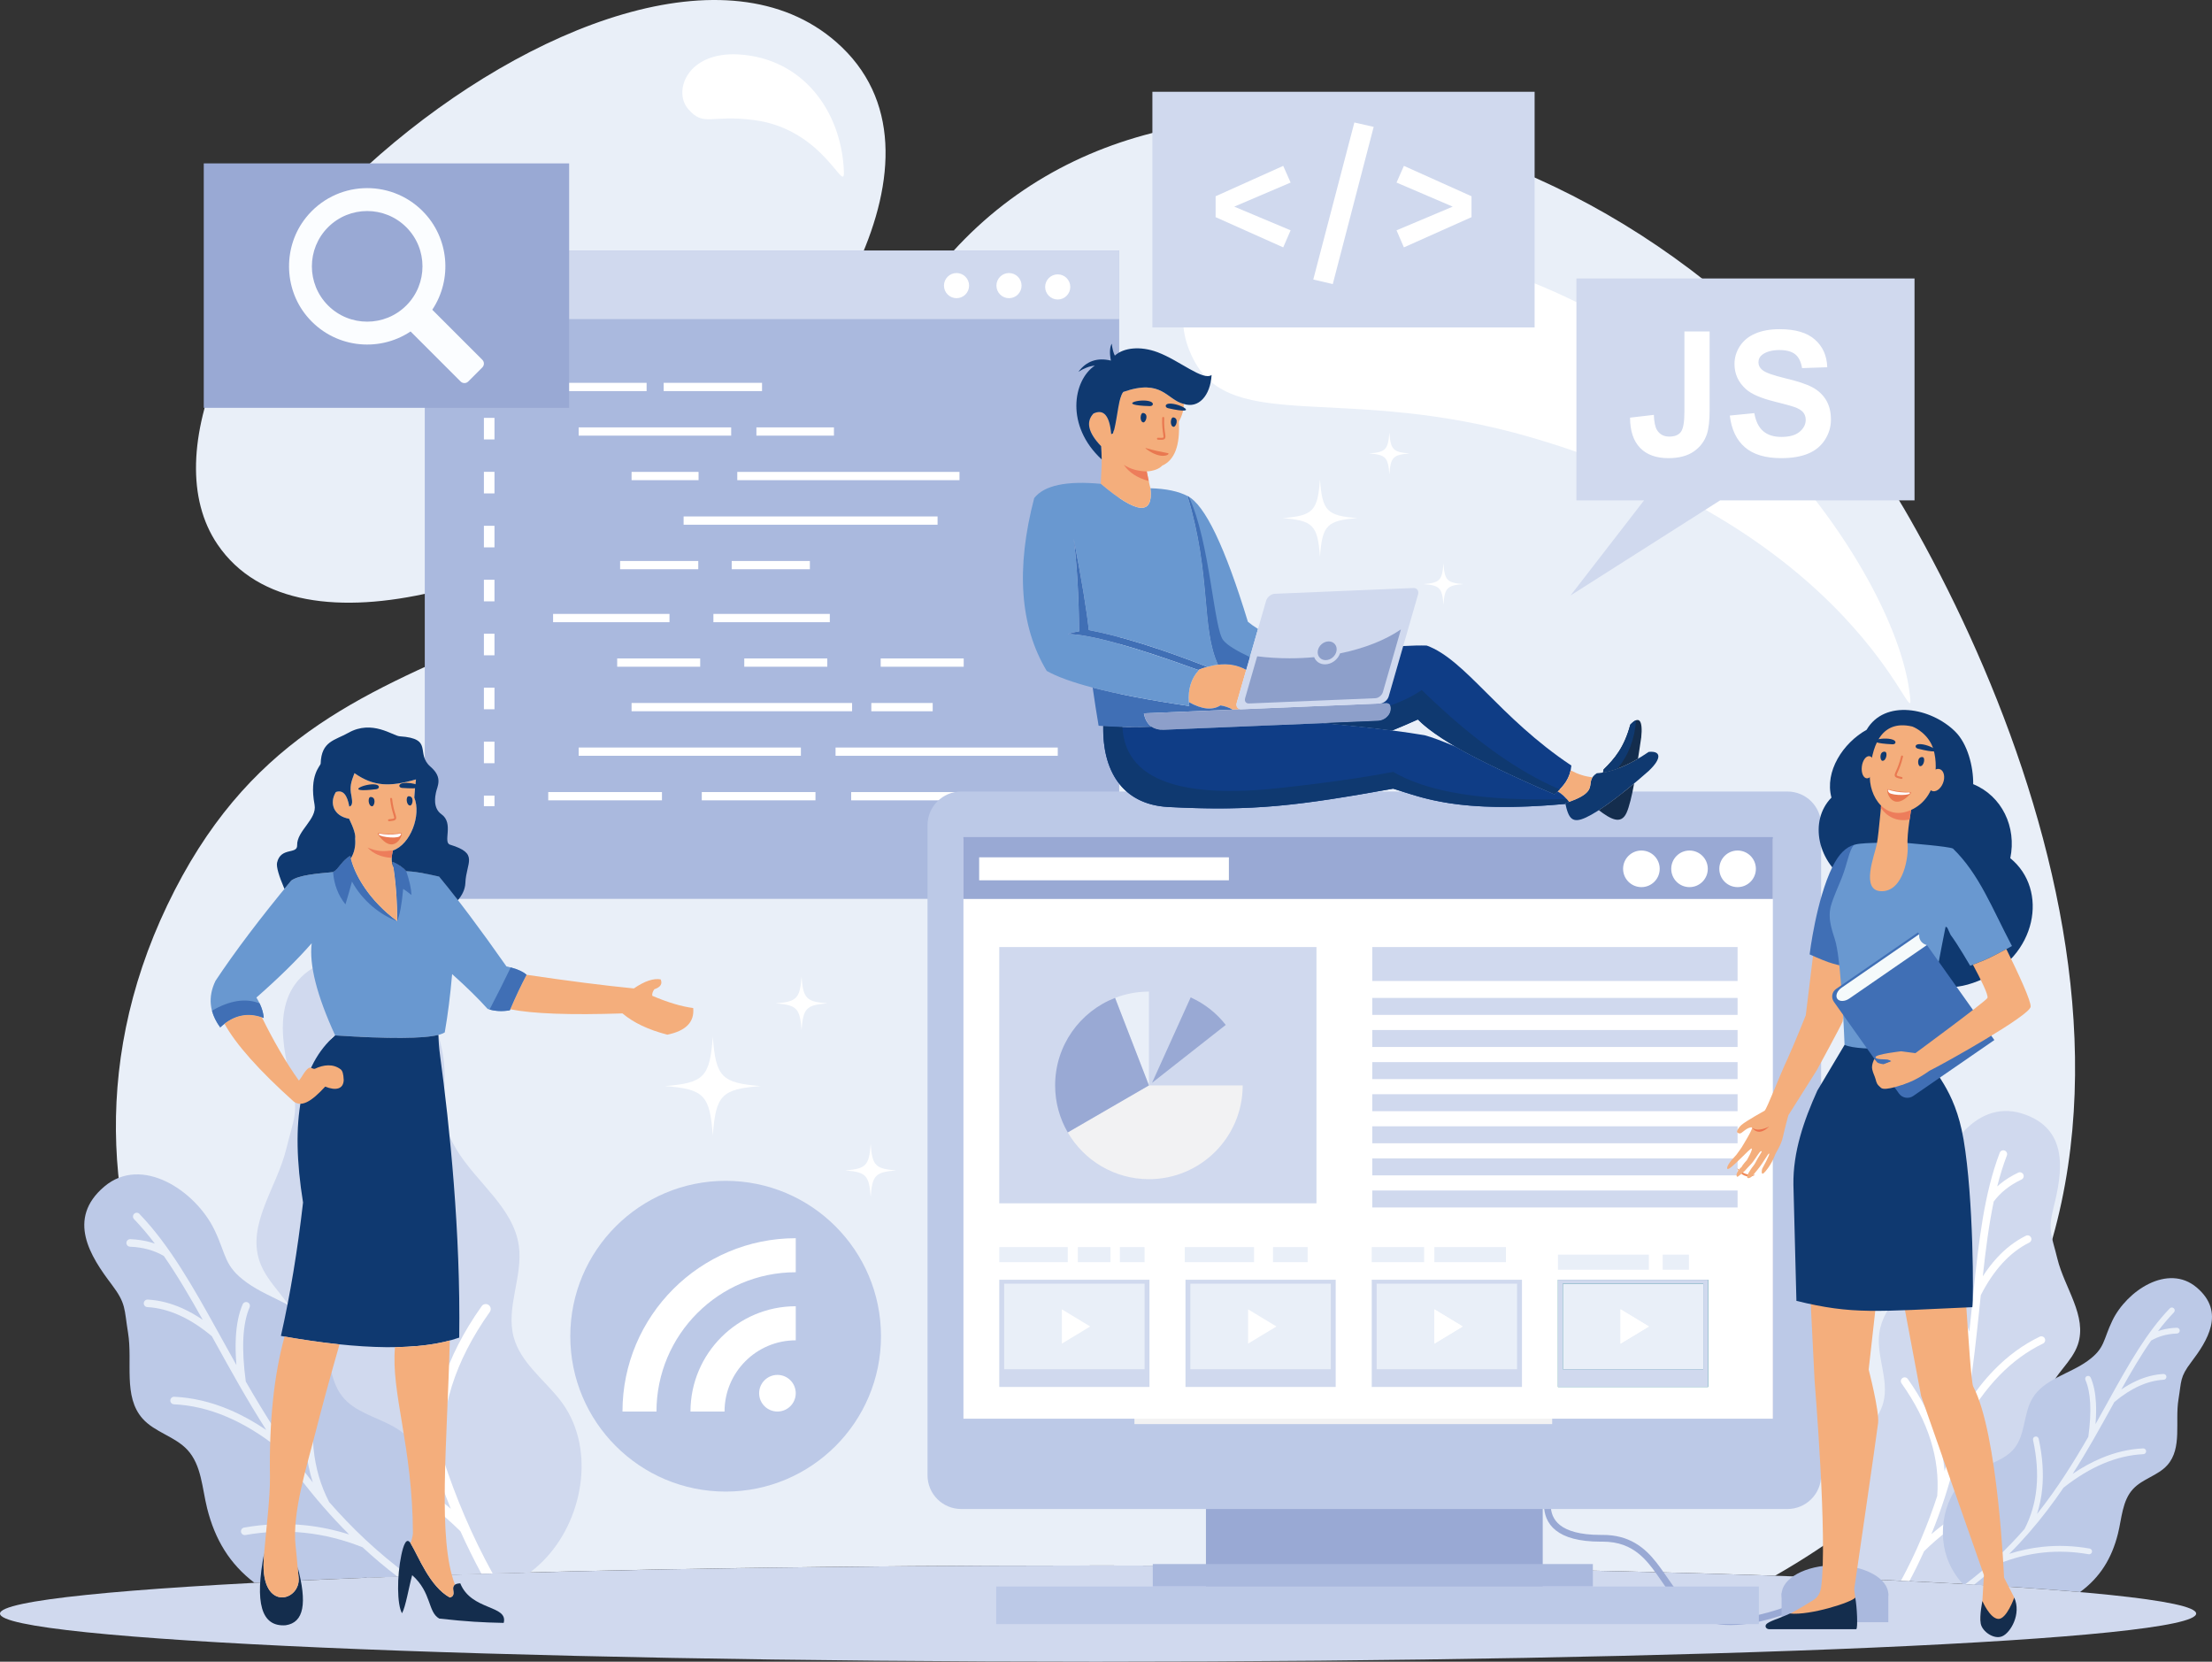 <?xml version="1.0" encoding="UTF-8"?><svg id="a" xmlns="http://www.w3.org/2000/svg" viewBox="0 0 2049.03 1538.94"><rect x="0" y="0" width="2049.03" height="1538.94" fill="#333333" stroke="none"/><g><path d="M1017.17,1449.84c236.61,0,454.34,3.54,627.14,9.47,422.86-241.71,276.44-712.83,124.61-979.32C1557.61,109.11,1058.3-24.19,851.77,271.73,571.43,673.38,301.01,533.22,154.99,838.27c-146.03,305.04,75.73,597.47,235.05,621.05,172.79-5.94,390.53-9.47,627.13-9.47h0ZM646.89,428.85c-139.05,105.83-369.05,187.84-445.42,75.33-57.07-84.07,13.22-241.79,150.88-361.36C489.92,23.32,674.23-49,774.69,38.98c119.21,104.42-20.72,308.36-127.8,389.87Z" style="fill:#e9eff8; fill-rule:evenodd;"/><path d="M1712.12,1343.09c11.51-14.39,27.69-26.29,32.44-44.1,5.6-21.02-6.74-43.14-3.68-64.67,3.84-27.11,29.95-44.67,44.13-68.09,13.87-22.94,7.37-30.66,8.64-57.43,1.9-40.35,35-91.29,79.09-77.63,44.77,13.88,37.45,55.5,29.58,86.82-5.61,22.3-1.94,25.5,3.5,47.83,6.59,26.98,27.84,53.07,18.96,79.38-5.49,16.27-21.45,27.26-27.22,43.44-6.55,18.33,1.37,38.21,4.42,57.43,6.43,40.48-2.79,74.15-32.19,107.56-6.15,5.86-12.77,10.9-19.87,15.18-35.97-2.25-76.55-4.33-121.12-6.24-2.67-2.29-5.2-4.74-7.58-7.34-26.91-29.37-34.94-79.79-9.1-112.13Z" style="fill:#d0d9ee; fill-rule:evenodd;"/><path d="M1852.4,1067.6c.7-1.82,2.75-2.74,4.57-2.04,1.82,.7,2.74,2.74,2.04,4.56-3.49,9.15-6.43,18.72-8.95,28.69,1.02-.92,2.07-1.81,3.14-2.68,4.8-3.86,10.26-7.23,16.36-10.12,1.76-.83,3.87-.07,4.71,1.69,.83,1.77,.07,3.88-1.7,4.7-5.6,2.65-10.59,5.74-14.95,9.24-4.13,3.32-7.73,7.04-10.78,11.14-4.53,21.6-7.48,44.81-10.14,69.29,4.09-6.37,8.47-12.09,13.12-17.13,8.08-8.79,17.03-15.62,26.83-20.47,1.75-.86,3.87-.15,4.73,1.6,.87,1.74,.15,3.86-1.6,4.72-8.98,4.45-17.24,10.78-24.76,18.95-7.47,8.12-14.2,18.06-20.17,29.79l-.69,6.64c-1.51,14.58-3.05,29.55-4.88,44.84,0,.15-.03,.3-.05,.44-1.91,15.97-4.14,32.27-6.95,48.86,7.65-11.8,15.88-22.23,24.68-31.3,12.91-13.29,27.07-23.64,42.47-31.06,1.76-.84,3.88-.11,4.72,1.65,.84,1.76,.1,3.88-1.66,4.72-14.65,7.06-28.13,16.94-40.45,29.61-12.29,12.65-23.44,28.11-33.42,46.35-4.35,21.97-9.9,44.35-17.26,66.98h0s-.03,.09-.03,.09h0c-3.61,11.1-7.67,22.26-12.22,33.46,10.7-9.19,22.07-17.13,34.1-23.83,16.75-9.33,34.74-16.22,53.97-20.67,1.9-.44,3.81,.75,4.26,2.65,.44,1.9-.75,3.81-2.65,4.25-18.62,4.32-36.01,10.96-52.14,19.94-15.97,8.89-30.76,20.09-44.36,33.58-4.14,9.2-8.65,18.41-13.56,27.62l-7.82-.37c14.24-26.3,25.12-52.56,33.59-78.5,1.33-17.25-.71-34.51-6.13-51.74-5.5-17.48-14.47-35-26.9-52.55-1.13-1.59-.75-3.8,.83-4.92,1.59-1.13,3.8-.75,4.93,.83,12.86,18.14,22.15,36.31,27.87,54.51,3.25,10.33,5.34,20.67,6.3,31,10.61-38.32,16.49-75.79,20.79-111.54-4.15-15.15-8.78-27.98-13.91-38.47-5.09-10.43-10.63-18.48-16.59-24.13-1.42-1.34-1.49-3.57-.14-4.99,1.33-1.42,3.57-1.48,4.99-.14,6.61,6.25,12.65,14.98,18.12,26.18,3.39,6.96,6.59,14.92,9.57,23.86,1.03-9.45,1.99-18.76,2.94-27.92l.74-7.13c0-.13,.02-.26,.04-.4,5.03-48.58,10.11-92.79,24.47-130.35Z" style="fill:#fff; fill-rule:evenodd;"/><path d="M1830.55,1362.07c12.29-6.62,27.08-10.11,35.67-21.1,10.13-12.99,8.08-32.05,16.59-46.14,10.71-17.74,34.1-22.25,50.91-34.37,16.46-11.87,14.21-19.17,23.03-37.45,13.28-27.54,51.42-53.21,78.1-30.64,27.07,22.94,9.64,49.77-5.13,69.24-10.52,13.87-8.91,17.19-11.73,34.37-3.4,20.74,3.66,45.2-10.32,60.91-8.64,9.71-23.02,12.62-31.83,22.19-9.99,10.83-10.35,27.03-13.93,41.33-5.75,23.01-16.69,40.54-35.11,54.04-30.54-2.68-66.97-5.18-108.6-7.51-6.38-6.98-11.4-15.15-14.55-24.07-10.04-28.43-.7-65.93,26.88-80.8Z" style="fill:#bcc9e7; fill-rule:evenodd;"/><path d="M2009.9,1211.73c1.02-1.06,2.72-1.1,3.78-.06,1.07,1.02,1.1,2.72,.07,3.78-5.14,5.34-10.03,11.13-14.74,17.33,.98-.33,1.97-.65,2.98-.93,4.49-1.26,9.29-1.99,14.39-2.2,1.47-.05,2.71,1.1,2.77,2.58,.05,1.47-1.09,2.71-2.58,2.78-4.69,.18-9.07,.85-13.16,2-3.86,1.09-7.46,2.61-10.8,4.57-9.55,13.7-18.49,29-27.6,45.26,4.74-3.22,9.48-5.91,14.22-8.06,8.22-3.72,16.49-5.83,24.76-6.3,1.47-.09,2.74,1.04,2.82,2.51,.08,1.47-1.04,2.74-2.51,2.82-7.58,.44-15.2,2.4-22.86,5.86-7.61,3.45-15.24,8.38-22.88,14.78l-2.44,4.43c-5.37,9.72-10.88,19.68-16.68,29.79-.04,.11-.1,.2-.16,.29-6.06,10.56-12.45,21.26-19.32,31.98,8.82-5.95,17.64-10.78,26.46-14.48,12.93-5.44,25.85-8.46,38.78-9.06,1.47-.06,2.73,1.08,2.8,2.55,.06,1.48-1.08,2.73-2.56,2.8-12.29,.57-24.61,3.46-36.95,8.64-12.31,5.17-24.65,12.63-37.01,22.39-9.54,14.02-20.03,27.96-31.87,41.54h0s-.04,.05-.04,.05h0c-5.8,6.66-11.92,13.24-18.42,19.68,10.17-3.23,20.45-5.4,30.81-6.49,14.43-1.54,29-1,43.72,1.59,1.45,.25,2.42,1.64,2.17,3.11-.25,1.45-1.64,2.42-3.11,2.17-14.25-2.51-28.32-3.04-42.23-1.55-13.75,1.46-27.37,4.88-40.85,10.25-7.2,6.64-14.83,13.14-22.94,19.43l-8.21-.47c21.23-15.88,39.21-33.13,54.85-51.04,6.03-11.63,9.72-24.25,11.05-37.86,1.36-13.81,.3-28.67-3.17-44.58-.31-1.44,.59-2.87,2.04-3.19,1.45-.31,2.87,.6,3.19,2.05,3.58,16.44,4.67,31.85,3.26,46.22-.79,8.16-2.4,15.98-4.8,23.46,18.74-23.55,33.94-47.91,47.53-71.53,1.6-11.79,2.16-22.1,1.71-30.92-.46-8.78-1.93-16.03-4.42-21.73-.58-1.35,.03-2.93,1.38-3.52,1.36-.59,2.94,.03,3.52,1.38,2.76,6.31,4.37,14.19,4.87,23.6,.31,5.85,.17,12.34-.39,19.45,3.52-6.27,6.94-12.46,10.32-18.57l2.62-4.74c.04-.09,.09-.18,.14-.27,17.91-32.34,34.54-61.64,55.67-83.55Z" style="fill:#e9eff8; fill-rule:evenodd;"/><path d="M518.18,1295.81c-15.03-18.8-36.17-34.35-42.38-57.61-7.33-27.45,8.8-56.35,4.8-84.48-5.02-35.41-39.12-58.36-57.64-88.96-18.12-29.96-9.63-40.04-11.28-75.03-2.49-52.71-45.72-119.24-103.33-101.4-58.48,18.14-48.93,72.5-38.63,113.41,7.33,29.13,2.53,33.31-4.59,62.5-8.61,35.25-36.36,69.31-24.76,103.7,7.17,21.26,28.03,35.61,35.56,56.74,8.55,23.94-1.81,49.92-5.78,75.03-8.4,52.87,3.65,96.86,42.06,140.51,8.58,8.15,17.83,15.11,27.85,20.94,46.67-1.83,97.16-3.47,150.94-4.9,5.49-4.19,10.61-8.85,15.29-13.96,35.16-38.38,45.64-104.23,11.88-146.48Z" style="fill:#d0d9ee; fill-rule:evenodd;"/><path d="M334.93,935.93c-.91-2.38-3.58-3.57-5.96-2.66-2.38,.91-3.57,3.57-2.67,5.96,4.57,11.94,8.4,24.46,11.7,37.47-1.33-1.19-2.69-2.36-4.1-3.49-6.28-5.05-13.41-9.46-21.37-13.22-2.31-1.09-5.06-.1-6.14,2.21-1.09,2.3-.1,5.05,2.21,6.14,7.32,3.47,13.83,7.49,19.53,12.07,5.41,4.34,10.09,9.2,14.08,14.57,5.91,28.2,9.77,58.53,13.25,90.51-5.35-8.32-11.06-15.79-17.14-22.4-10.56-11.48-22.24-20.39-35.06-26.74-2.28-1.13-5.05-.2-6.18,2.08-1.13,2.29-.2,5.06,2.08,6.19,11.75,5.81,22.53,14.06,32.35,24.74,9.76,10.61,18.54,23.59,26.35,38.93l.9,8.67c1.97,19.05,3.99,38.61,6.37,58.58,0,.19,.04,.39,.07,.57,2.5,20.86,5.41,42.17,9.07,63.82-9.98-15.41-20.73-29.04-32.23-40.88-16.86-17.36-35.36-30.89-55.48-40.58-2.31-1.1-5.06-.13-6.17,2.16-1.1,2.3-.14,5.06,2.16,6.17,19.14,9.21,36.75,22.12,52.85,38.68,16.06,16.52,30.61,36.72,43.65,60.56,5.68,28.69,12.93,57.93,22.55,87.49h0s.04,.12,.04,.12h0c4.72,14.5,10.01,29.08,15.97,43.71-13.99-12.01-28.83-22.39-44.55-31.13-21.88-12.18-45.38-21.18-70.51-27-2.48-.58-4.97,.97-5.55,3.46-.58,2.5,.97,4.97,3.46,5.56,24.33,5.63,47.04,14.32,68.12,26.05,20.85,11.62,40.17,26.24,57.95,43.88,5.9,13.09,12.37,26.22,19.47,39.37l10.35-.31c-19.54-35.52-34.35-70.98-45.78-106.01-1.73-22.54,.93-45.08,8.01-67.59,7.18-22.84,18.9-45.73,35.15-68.63,1.47-2.08,.99-4.97-1.09-6.44-2.08-1.47-4.97-.99-6.44,1.09-16.8,23.69-28.94,47.43-36.41,71.2-4.24,13.51-6.99,27-8.22,40.51-13.86-50.07-21.55-99.01-27.16-145.71,5.42-19.79,11.48-36.55,18.17-50.24,6.65-13.64,13.89-24.16,21.69-31.53,1.86-1.75,1.94-4.68,.19-6.53-1.74-1.85-4.67-1.93-6.52-.18-8.64,8.17-16.54,19.58-23.68,34.2-4.44,9.09-8.6,19.48-12.5,31.16-1.36-12.34-2.6-24.5-3.84-36.47l-.96-9.31c0-.17-.03-.34-.05-.51-6.58-63.47-13.21-121.22-31.98-170.28Z" style="fill:#fff; fill-rule:evenodd;"/><path d="M363.47,1320.61c-16.05-8.65-35.37-13.21-46.59-27.58-13.24-16.95-10.57-41.86-21.69-60.27-13.98-23.19-44.54-29.07-66.5-44.89-21.5-15.51-18.57-25.04-30.08-48.92-17.36-35.98-67.19-69.52-102.02-40.02-35.36,29.97-12.61,65,6.69,90.44,13.73,18.12,11.64,22.46,15.32,44.89,4.44,27.1-4.79,59.06,13.48,79.57,11.3,12.68,30.06,16.5,41.58,28.99,13.04,14.15,13.53,35.31,18.19,53.98,7.3,29.21,21,51.66,43.84,69.08,42.61-2.24,90.15-4.29,141.85-6.12,9.29-9.56,16.6-21.01,21.04-33.6,13.12-37.14,.92-86.12-35.12-105.54Z" style="fill:#bcc9e7; fill-rule:evenodd;"/><path d="M129.2,1124.22c-1.34-1.38-3.56-1.42-4.94-.08-1.39,1.34-1.44,3.55-.09,4.94,6.72,6.98,13.09,14.55,19.24,22.64-1.27-.44-2.58-.84-3.89-1.22-5.87-1.65-12.14-2.6-18.8-2.87-1.93-.07-3.56,1.44-3.63,3.36-.07,1.93,1.44,3.56,3.36,3.63,6.12,.24,11.85,1.11,17.19,2.62,5.05,1.42,9.75,3.41,14.12,5.97,12.47,17.9,24.15,37.88,36.04,59.12-6.2-4.21-12.38-7.72-18.58-10.52-10.75-4.87-21.53-7.61-32.34-8.24-1.92-.11-3.57,1.36-3.69,3.29-.11,1.92,1.36,3.58,3.29,3.69,9.9,.57,19.85,3.12,29.86,7.65,9.95,4.49,19.91,10.94,29.89,19.31l3.19,5.78c7.02,12.69,14.22,25.71,21.79,38.91,.06,.12,.13,.26,.22,.38,7.92,13.79,16.25,27.77,25.22,41.77-11.52-7.79-23.04-14.09-34.56-18.94-16.89-7.09-33.78-11.04-50.67-11.83-1.93-.08-3.56,1.4-3.65,3.33-.09,1.93,1.41,3.57,3.34,3.66,16.06,.75,32.16,4.51,48.27,11.28,16.08,6.76,32.2,16.5,48.35,29.26,12.46,18.3,26.18,36.51,41.63,54.26h0s.05,.07,.05,.07h0c7.58,8.71,15.58,17.29,24.07,25.71-13.3-4.21-26.71-7.05-40.25-8.49-18.86-2-37.89-1.31-57.11,2.08-1.9,.33-3.18,2.15-2.85,4.05,.33,1.9,2.15,3.18,4.05,2.85,18.62-3.29,37.01-3.96,55.17-2.03,17.97,1.9,35.76,6.38,53.37,13.39,10.06,9.29,20.77,18.34,32.2,27.1l9.46-.33,.71-.74c-28.47-21.1-52.5-44.07-73.33-67.94-7.88-15.18-12.71-31.68-14.44-49.46-1.77-18.03-.39-37.45,4.14-58.22,.41-1.89-.78-3.75-2.67-4.16-1.89-.4-3.74,.78-4.16,2.67-4.68,21.48-6.11,41.61-4.27,60.38,1.04,10.67,3.13,20.89,6.27,30.66-24.49-30.76-44.34-62.58-62.09-93.45-2.08-15.39-2.83-28.86-2.23-40.38,.6-11.48,2.52-20.94,5.77-28.38,.77-1.77-.04-3.83-1.8-4.61-1.77-.77-3.83,.04-4.61,1.8-3.59,8.25-5.71,18.53-6.36,30.84-.39,7.65-.22,16.12,.53,25.41-4.61-8.19-9.08-16.3-13.49-24.26l-3.42-6.21c-.06-.12-.13-.23-.2-.34-23.38-42.26-45.1-80.52-72.72-109.14Z" style="fill:#e9eff8; fill-rule:evenodd;"/><path d="M1017.17,1538.94c560.25,0,1017.18-20.02,1017.18-44.55s-456.93-44.56-1017.18-44.56S0,1469.85,0,1494.4s456.93,44.55,1017.17,44.55Z" style="fill:#d0d9ee; fill-rule:evenodd;"/><path d="M684.38,50.42c58.98,3.55,94.86,51.97,97.33,107.81,1.05,23.76-17.6-38.36-82.98-47-40.55-5.37-46.63,6.58-61.17-10.15-14.54-16.74-.74-53.53,46.82-50.66Z" style="fill:#fff; fill-rule:evenodd;"/><path d="M1337,236.07c254.05,56.61,415.72,290.23,431.55,403.03,8.97,63.77-29.79-140.53-350.29-234.04-172.06-50.19-276.8-2.33-312.7-72.19-35.92-69.86,26.58-142.45,231.44-96.8Z" style="fill:#fff; fill-rule:evenodd;"/><polygon points="1460.28 463.41 1460.28 257.88 1773.47 257.88 1773.47 463.41 1593.38 463.41 1454.81 551.49 1522.92 463.41 1460.28 463.41" style="fill:#d0d9ee; fill-rule:evenodd;"/><path d="M528.28,1237.51c0,79.48,64.44,143.9,143.91,143.9s143.89-64.42,143.89-143.9-64.42-143.9-143.89-143.9-143.91,64.43-143.91,143.9Z" style="fill:#bcc9e7; fill-rule:evenodd;"/><path d="M639.61,1307.26h31.55c0-36.39,29.56-65.95,65.97-65.95v-31.55c-53.74,0-97.52,43.78-97.52,97.5Z" style="fill:#fff; fill-rule:evenodd;"/><path d="M576.62,1307.26h31.49c0-71.11,57.89-128.99,129.01-128.99v-31.52c-88.5,0-160.5,72.01-160.5,160.5Z" style="fill:#fff; fill-rule:evenodd;"/><path d="M703.2,1290.3c0,9.38,7.59,16.96,16.97,16.96,9.36,0,16.95-7.59,16.95-16.96,0-9.37-7.6-16.96-16.95-16.96s-16.97,7.6-16.97,16.96Z" style="fill:#fff; fill-rule:evenodd;"/><polygon points="734.39 1404.63 750.86 1392.84 750.86 1392.84 734.39 1404.63" style="fill:#399c9e; fill-rule:evenodd;"/><rect x="393.48" y="232.04" width="643.27" height="600.4" style="fill:#aab9de;"/><rect x="393.48" y="232.04" width="643.27" height="63.5" style="fill:#d0d9ee;"/><path d="M897.7,264.51c0,6.43-5.21,11.65-11.64,11.65s-11.64-5.22-11.64-11.65,5.21-11.64,11.64-11.64,11.64,5.21,11.64,11.64Z" style="fill:#fff; fill-rule:evenodd;"/><path d="M946.3,264.51c0,6.43-5.21,11.65-11.64,11.65s-11.64-5.22-11.64-11.65,5.21-11.64,11.64-11.64,11.64,5.21,11.64,11.64Z" style="fill:#fff; fill-rule:evenodd;"/><path d="M991.43,265.73c0,6.44-5.21,11.65-11.64,11.65s-11.64-5.21-11.64-11.65,5.21-11.63,11.64-11.63,11.64,5.21,11.64,11.63Z" style="fill:#fff; fill-rule:evenodd;"/><path d="M598.97,362.22h-91.11v-7.66h91.11v7.66h0Zm293.73,247.6h-76.89v7.66h76.89v-7.66h0Zm-28.72,41.25h-56.85v7.65h56.85v-7.65h0Zm115.85,41.25h-205.83v7.65h205.83v-7.65h0Zm-86.04,41.25h-105.32v7.65h105.32v-7.65h0Zm-25.3-247.61h-235.25v-7.66h235.25v7.66h0Zm20.31-41.25h-205.84v-7.66h205.84v7.66h0Zm-268.64,123.85h-107.82v7.67h107.82v-7.67h0Zm148.51,0h-107.83v7.67h107.83v-7.67h0Zm-2.34,41.25h-76.89v7.66h76.89v-7.66h0Zm-117.73,0h-76.89v7.66h76.89v-7.66h0Zm140.71,41.25h-204.27v7.65h204.27v-7.65h0Zm-47.43,41.25h-205.84v7.65h205.84v-7.65h0Zm13.51,41.25h-105.32v7.65h105.32v-7.65h0Zm-142.21,0h-105.33v7.65h105.33v-7.65h0Zm137.02-206.36h-72.4v-7.65h72.4v7.65h0Zm-103.38,0h-72.4v-7.65h72.4v7.65h0Zm.27-82.5h-62.05v-7.66h62.05v7.66h0Zm125.4-41.25h-71.82v-7.65h71.82v7.65h0Zm-95.19,0h-141.27v-7.65h141.27v7.65h0Zm28.59-41.24h-91.11v-7.66h91.11v7.66Z" style="fill:#fff; fill-rule:evenodd;"/><path d="M458.04,357.01h-9.8v-9.81h9.8v9.81h0Zm0,389.64h-9.8v-9.81h9.8v9.81h0Zm0-339.66h-9.8v-19.99h9.8v19.99h0Zm0,49.97h-9.8v-19.99h9.8v19.99h0Zm0,49.98h-9.8v-19.99h9.8v19.99h0Zm0,49.98h-9.8v-20h9.8v20h0Zm0,49.97h-9.8v-19.99h9.8v19.99h0Zm0,49.98h-9.8v-19.99h9.8v19.99h0Zm0,49.97h-9.8v-19.98h9.8v19.98Z" style="fill:#fff; fill-rule:evenodd;"/><rect x="1067.49" y="85" width="354.06" height="218.24" style="fill:#d0d9ee;"/><polygon points="1195.53 169.07 1143.3 191.37 1195.53 213.31 1188.68 229.1 1126.06 201.12 1126.06 181.76 1188.68 153.62 1195.53 169.07" style="fill:#fff; fill-rule:evenodd;"/><polygon points="1272.47 117.51 1234.58 263.1 1216.52 258.86 1254.58 113.44 1272.47 117.51" style="fill:#fff; fill-rule:evenodd;"/><polygon points="1363.1 181.76 1363.1 201.12 1300.47 229.1 1293.64 213.31 1345.69 191.37 1293.64 169.07 1300.47 153.62 1363.1 181.76" style="fill:#fff; fill-rule:evenodd;"/><rect x="188.75" y="151.32" width="338.46" height="226.38" style="fill:#99a9d4;"/><path d="M376.37,282.91c-19.99,19.98-52.5,19.98-72.48,0-19.98-19.98-19.98-52.49,0-72.47,19.99-19.99,52.5-19.99,72.48,0,19.98,19.98,19.98,52.5,0,72.48h0Zm-93.02-81.3c-21.09,26.39-20.76,64.94,.72,91.01,24.41,29.61,66.22,34.38,96.25,14.36l46.35,46.34c1.96,1.95,5.12,1.96,7.08,0l13.02-13.03c1.97-1.96,1.97-5.13,0-7.09l-46.34-46.34c18.77-28.15,15.77-66.63-9.05-91.45-30.19-30.19-80.6-28.12-108.03,6.19Z" style="fill:#fbfdff; fill-rule:evenodd;"/><path d="M1560.33,306.97h23.34v73.01c0,9.55-.84,16.9-2.52,22.05-2.25,6.71-6.33,12.1-12.26,16.17-5.9,4.05-13.71,6.1-23.42,6.1-11.38,0-20.11-3.17-26.23-9.53-6.15-6.36-9.23-15.69-9.29-27.97l22.05-2.58c.27,6.56,1.2,11.21,2.86,13.92,2.5,4.13,6.28,6.2,11.38,6.2s8.76-1.47,10.89-4.45c2.12-2.95,3.19-9.1,3.19-18.43v-74.49h0Zm42.03,77.89l22.69-2.24c1.36,7.59,4.1,13.14,8.26,16.7,4.16,3.57,9.76,5.33,16.82,5.33,7.45,0,13.09-1.57,16.87-4.74,3.78-3.16,5.68-6.86,5.68-11.1,0-2.74-.81-5.05-2.39-6.98-1.58-1.9-4.37-3.57-8.34-4.97-2.71-.96-8.87-2.62-18.53-5.05-12.42-3.11-21.14-6.91-26.15-11.45-7.06-6.36-10.57-14.11-10.57-23.26,0-5.87,1.66-11.4,4.96-16.52,3.33-5.13,8.1-9.01,14.35-11.69,6.25-2.68,13.77-4.03,22.62-4.03,14.4,0,25.27,3.2,32.53,9.61,7.3,6.41,11.11,14.94,11.48,25.65l-23.34,.8c-1-5.95-3.12-10.21-6.36-12.81-3.25-2.6-8.13-3.92-14.62-3.92s-11.97,1.39-15.75,4.18c-2.43,1.8-3.67,4.18-3.67,7.19,0,2.74,1.15,5.06,3.47,7,2.92,2.49,10.02,5.06,21.32,7.75,11.3,2.65,19.64,5.44,25.03,8.29,5.42,2.87,9.65,6.75,12.72,11.72s4.59,11.08,4.59,18.35c0,6.6-1.82,12.8-5.5,18.57-3.68,5.77-8.85,10.06-15.56,12.84-6.71,2.82-15.08,4.22-25.08,4.22-14.57,0-25.75-3.36-33.56-10.09-7.8-6.71-12.45-16.49-13.97-29.35Z" style="fill:#fff; fill-rule:evenodd;"/><path d="M1439.58,1363.04c-.1,.23-9.25,14.76-9.32,30.64-.04,8.26,2.74,17.2,10.96,23.67,8.21,6.46,21.23,10.4,41.4,10.42l1.23-.02h.59c15.18,.04,25.38,4.54,33.75,11.37,12.56,10.25,20.64,26.33,32.01,40.31,11.33,13.98,26.74,25.7,52.97,25.6,16.62-.02,37.51-4.5,64.83-15.41l-2.31-5.8c-26.87,10.73-47.05,14.97-62.53,14.97-16.28-.03-27.33-4.57-36.22-11.41-13.34-10.26-21.57-26.27-32.51-40.23-10.87-13.92-25.28-25.73-50-25.63h-1.82c-19.4,0-30.99-3.88-37.53-9.07-6.5-5.19-8.55-11.74-8.59-18.77-.02-6.71,2.06-13.64,4.18-18.82,1.06-2.6,2.14-4.75,2.92-6.25l.96-1.72,.32-.56-5.31-3.29Z" style="fill:#99a9d4; fill-rule:evenodd;"/><rect x="1117.09" y="1354.91" width="311.97" height="114.39" style="fill:#99a9d4;"/><path d="M1686.96,1366.34c0,17.23-13.97,31.2-31.2,31.2H890.39c-17.23,0-31.2-13.96-31.2-31.2V764.25c0-17.23,13.97-31.2,31.2-31.2h765.36c17.23,0,31.2,13.97,31.2,31.2v602.1Z" style="fill:#bcc9e7; fill-rule:evenodd;"/><rect x="1067.86" y="1448.51" width="407.64" height="20.8" style="fill:#aab9de;"/><rect x="922.8" y="1469.31" width="706.47" height="34.82" style="fill:#bcc9e7;"/><rect x="1650.33" y="1475.6" width="98.88" height="26.8" style="fill:#aab9de;"/><path d="M1749.21,1476.71c0-14.96-22.14-27.09-49.44-27.09s-49.43,12.13-49.43,27.09,22.13,27.08,49.43,27.08,49.44-12.12,49.44-27.08Z" style="fill:#aab9de; fill-rule:evenodd;"/><path d="M1355.78,1221.87c0,7.59-6.16,13.74-13.76,13.74s-13.74-6.15-13.74-13.74,6.15-13.75,13.74-13.75,13.76,6.16,13.76,13.75Z" style="fill:#6db9b9; fill-rule:evenodd;"/><path d="M1391.91,1221.87c0,7.59-6.17,13.74-13.74,13.74s-13.77-6.15-13.77-13.74,6.14-13.75,13.77-13.75,13.74,6.16,13.74,13.75Z" style="fill:#6db9b9; fill-rule:evenodd;"/><path d="M1428.04,1221.87c0,7.59-6.16,13.74-13.75,13.74s-13.75-6.15-13.75-13.74,6.14-13.75,13.75-13.75,13.75,6.16,13.75,13.75Z" style="fill:#6db9b9; fill-rule:evenodd;"/><rect x="1050.85" y="1284.4" width="386.98" height="34.49" style="fill:#f2f2f3;"/><rect x="892.46" y="776.72" width="749.77" height="537.19" style="fill:#fff;"/><rect x="892.41" y="775.25" width="749.84" height="57.3" style="fill:#99a9d4;"/><path d="M1537.43,804.65c0,9.36-7.6,16.94-16.96,16.94s-16.96-7.59-16.96-16.94,7.57-16.95,16.96-16.95,16.96,7.59,16.96,16.95Z" style="fill:#fff; fill-rule:evenodd;"/><path d="M1581.97,804.65c0,9.36-7.56,16.94-16.95,16.94s-16.92-7.59-16.92-16.94,7.58-16.95,16.92-16.95,16.95,7.59,16.95,16.95Z" style="fill:#fff; fill-rule:evenodd;"/><path d="M1626.52,804.65c0,9.36-7.56,16.94-16.95,16.94s-16.93-7.59-16.93-16.94,7.57-16.95,16.93-16.95,16.95,7.59,16.95,16.95Z" style="fill:#fff; fill-rule:evenodd;"/><rect x="907.02" y="794" width="231.33" height="21.27" style="fill:#fff;"/><rect x="925.64" y="877.09" width="293.83" height="237.33" style="fill:#d0d9ee;"/><path d="M1151.14,1005.22c0,47.97-38.89,86.85-86.86,86.85-32.11,0-60.16-17.42-75.19-43.3l75.19-43.55h86.86Z" style="fill:#f2f2f3; fill-rule:evenodd;"/><path d="M1135.43,949.22l-68.28,53.65,35.8-79.16c13.19,5.97,24.16,14.82,32.48,25.5Z" style="fill:#99a9d4; fill-rule:evenodd;"/><path d="M1064.28,918.35v86.87l-31.37-81.03c9.74-3.77,20.29-5.84,31.37-5.84Z" style="fill:#e9eff8; fill-rule:evenodd;"/><path d="M1064.28,1005.22l-75.19,43.54c-7.44-12.8-11.7-27.66-11.7-43.54,0-36.92,23.03-68.46,55.52-81.03l31.37,81.03Z" style="fill:#99a9d4; fill-rule:evenodd;"/><path d="M1609.56,908.51h-338.39v-31.42h338.39v31.42h0Zm0,209.77h-338.39v-15.71h338.39v15.71h0Zm0-29.74h-338.39v-15.7h338.39v15.7h0Zm0-29.72h-338.39v-15.71h338.39v15.71h0Zm0-29.72h-338.39v-15.71h338.39v15.71h0Zm0-29.72h-338.39v-15.72h338.39v15.72h0Zm0-29.73h-338.39v-15.71h338.39v15.71h0Zm0-29.73h-338.39v-15.71h338.39v15.71Z" style="fill:#d0d9ee; fill-rule:evenodd;"/><rect x="925.64" y="1185.22" width="139.14" height="99.29" style="fill:#d0d9ee;"/><rect x="930.17" y="1188.89" width="130.07" height="79.2" style="fill:#e9eff8;"/><polygon points="983.64 1212.62 983.64 1244.36 1009.88 1228.5 983.64 1212.62" style="fill:#fff; fill-rule:evenodd;"/><rect x="1098.15" y="1185.22" width="139.13" height="99.29" style="fill:#d0d9ee;"/><rect x="1102.67" y="1188.89" width="130.09" height="79.2" style="fill:#e9eff8;"/><polygon points="1156.14 1212.62 1156.14 1244.36 1182.4 1228.5 1156.14 1212.62" style="fill:#fff; fill-rule:evenodd;"/><rect x="1270.67" y="1185.22" width="139.16" height="99.29" style="fill:#d0d9ee;"/><rect x="1275.22" y="1188.89" width="130.06" height="79.2" style="fill:#e9eff8;"/><polygon points="1328.68 1212.62 1328.68 1244.36 1354.92 1228.5 1328.68 1212.62" style="fill:#fff; fill-rule:evenodd;"/><rect x="1443.17" y="1185.22" width="139.15" height="99.29" style="fill:#00747b;"/><rect x="1447.68" y="1188.89" width="130.11" height="79.2" style="fill:#e9eff8;"/><polygon points="1501.14 1212.62 1501.14 1244.36 1527.4 1228.5 1501.14 1212.62" style="fill:#fff; fill-rule:evenodd;"/><path d="M989.09,1154.98h-63.45v13.95h63.45v-13.95h0Zm222.23,0h-32.08v13.95h32.08v-13.95h0Zm183.64,0h-66.29v13.95h66.29v-13.95h0Zm-75.77,0h-48.53v13.95h48.53v-13.95h0Zm-157.55,0h-64.14v13.95h64.14v-13.95h0Zm402.83,6.98h-24.26v13.96h24.26v-13.96h0Zm-37.08,0h-84.22v13.96h84.22v-13.96h0Zm-498.71-6.98h-30.23v13.95h30.23v-13.95h0Zm31.55,0h-22.85v13.95h22.85v-13.95Z" style="fill:#e9eff8; fill-rule:evenodd;"/><path d="M1642.25,1131.71s0-.04-.03-.06v-60.33s.03,.02,.03,.02v60.38Z" style="fill:#7ea4b4; fill-rule:evenodd;"/><path d="M1642.25,1313.85h-.02v-182.22s.02,.05,.02,.07v182.14Z" style="fill:#c45e34; fill-rule:evenodd;"/><polygon points="1328.68 1244.36 1328.68 1212.62 1354.92 1228.5 1328.68 1244.36" style="fill:#fff; fill-rule:evenodd;"/><path d="M1582.32,1284.5h-139.15v-99.29h139.15v99.29h0Zm-134.63-95.62v79.2h130.11v-79.2h-130.11Z" style="fill:#d0d9ee; fill-rule:evenodd;"/><polygon points="1501.14 1244.36 1501.14 1212.62 1527.4 1228.5 1501.14 1244.36" style="fill:#fff; fill-rule:evenodd;"/><path d="M1084.09,630.54c.82,0,1.65-.28,2.33-.84,1.54-1.28,1.77-3.58,.48-5.13-17.6-21.16-27.3-48.01-27.3-75.57,0-13.2,2.16-26.17,6.43-38.53,.65-1.89-.36-3.97-2.26-4.62-1.9-.66-3.97,.36-4.62,2.25-4.53,13.13-6.81,26.89-6.81,40.9,0,29.27,10.28,57.76,28.97,80.23,.71,.86,1.74,1.31,2.79,1.31Z" style="fill:#fff; fill-rule:evenodd;"/><path d="M1008.57,583.49c29.19,5.54,65.8,16.92,109.85,34.12-2.98,.79-5.79,1.76-8.43,2.89-60.8-22.08-101.09-33.17-120.89-33.28,3.51-1.22,7.01-2.06,10.52-2.49-.29-32.37-1.97-61.04-5.03-85.98,7.5,38.68,12.15,66.94,13.98,84.73Z" style="fill:#406fb5; fill-rule:evenodd;"/><path d="M1118.42,617.62c13.53-4.04,25.53-3.14,36.01,2.69l-8.79,30.52c-1,3.46,.98,6.17,4.38,6.03l-8.14,.34c-3.66-2.06-7.44-3.36-11.34-3.9-7.42,4.72-17.17,3.7-29.25-3.07-.88-12.14,2.19-21.99,9.2-29.54-.17-.06-.33-.13-.5-.18,2.64-1.14,5.45-2.1,8.43-2.89Z" style="fill:#f4ae7c; fill-rule:evenodd;"/><path d="M1017.67,672.14c-1.87-10.97-3.7-22.75-5.5-35.34,22.92,6,52.75,11.69,89.48,17.07-.16-1.24-.29-2.45-.37-3.64,12.08,6.77,21.83,7.79,29.25,3.07,3.9,.54,7.68,1.84,11.34,3.9l-82.26,3.43c.99,5.57,3.42,9.81,7.16,12.38-17.3,.75-33.67,.45-49.09-.87Z" style="fill:#406fb5; fill-rule:evenodd;"/><path d="M1154.42,620.31c-7.85-4.38-16.56-5.98-26.12-4.8-15.73-33.99-6-82.31-28.16-156.06,15.97,8.02,34.57,46.81,55.82,116.38,2.3,1.96,5.42,4.18,9.36,6.65l-10.89,37.83Z" style="fill:#6998d0; fill-rule:evenodd;"/><path d="M1100.14,459.45c22.16,73.75,12.43,122.07,28.16,156.06-3.2,.39-6.49,1.1-9.89,2.11-44.05-17.21-80.66-28.58-109.85-34.12-1.83-17.8-6.48-46.05-13.98-84.73,3.06,24.95,4.74,53.61,5.03,85.98-3.5,.43-7,1.27-10.52,2.49,19.79,.11,60.08,11.2,120.89,33.28l.5,.18c-7.01,7.55-10.08,17.4-9.2,29.54,.08,1.19,.21,2.41,.37,3.64-36.74-5.38-66.56-11.07-89.48-17.07-18.88-4.95-33.06-10.1-42.57-15.46-24.82-41.32-28.69-94.68-11.6-160.06,9.23-11.78,29.86-16.17,61.86-13.17,33.38,28.16,48.64,29.52,45.81,4.06,14.57,.4,26.06,2.83,34.48,7.29Z" style="fill:#6998d0; fill-rule:evenodd;"/><path d="M1101.17,459.99c19.78,41.02,23.2,124.34,32.31,133.34,3.46,4.15,11.57,9.22,24.34,15.23l-.23,.82-3.15,10.93c-7.85-4.38-16.56-5.98-26.12-4.8-15.73-33.99-6-82.31-28.16-156.06,.34,.17,.68,.35,1.02,.55Z" style="fill:#406fb5; fill-rule:evenodd;"/><path d="M1276.62,667.58l-198.64,8.28c-10.22,.42-16.6-5.27-18.37-15.23l223.63-9.32,.61-.04c2.16-.08,5.33,.88,4.32,6.9-.92,4.95-6.12,9.19-11.55,9.41Z" style="fill:#8d9fca; fill-rule:evenodd;"/><path d="M1309.17,544.57l-128.36,5.35c-3.4,.14-7,3.09-8,6.54l-27.18,94.37c-1,3.46,.98,6.17,4.38,6.03l128.36-5.35c3.41-.14,7.01-3.08,8.01-6.54l27.18-94.37c1-3.45-.98-6.17-4.39-6.03Z" style="fill:#d0d9ee; fill-rule:evenodd;"/><path d="M1297.71,582.92l-16.72,58.05c-.84,2.87-3.88,5.52-6.91,5.66l-117.12,4.88c-2.95,.13-4.35-2.23-3.56-4.94l11.16-38.75c9.64,1.2,19.7,1.84,30.04,1.84,7.76,0,15.37-.36,22.76-1.04,1.46,3.94,5.19,6.64,9.99,6.64,6.11,0,11.92-4.37,13.97-10.16,22.42-4.56,41.87-12.3,56.39-22.18Z" style="fill:#8d9fca; fill-rule:evenodd;"/><path d="M1336.17,684.07c-9.81-6.38-17.38-12.29-22.74-17.75-8.32,3.74-16.24,7.15-23.79,10.18-18.23-2.35-39.56-4.62-64.02-6.8l51-2.12c5.43-.22,10.63-4.46,11.55-9.41,1.01-6.02-2.16-6.98-4.32-6.9l-.61,.04-4.87,.2c3.41-.14,7.01-3.08,8.01-6.54l13.43-46.64c8.19-.48,15.45-.63,21.79-.46,36.03,13.06,67.05,66.58,134.01,111.14-1.09,11.69-6.85,19.14-15.79,26.57-35.15-15.04-70.48-31.78-91.22-43.88-4.48-2.6-8.62-5.15-12.43-7.63Z" style="fill:#0f3d86; fill-rule:evenodd;"/><path d="M1527.24,713.98c-26.64,23.5-46.4,37.69-58.07,43.09-12.59,5.82-16.16,1.38-19.24-13.27,35.12-11.17,16.02-18.88,29.18-27.68,14.1-.86,30.15-7.45,48.12-19.76,11.28-1.18,12.58,5.76,0,17.62Z" style="fill:#0f3970; fill-rule:evenodd;"/><path d="M1520.25,683.36c-1.14,8.21-1.89,12.15-2.93,19.32h0s-.54,.32-.54,.32l-.27,.15-.28,.17-.52,.3h-.03s-.54,.32-.54,.32l-.24,.13-.3,.17-.49,.27-.05,.03-.54,.31-.21,.11-1.41,.75-.18,.1-.35,.19-.43,.22-.1,.05-.54,.28-.14,.07-.39,.2-.4,.2-.13,.07-.52,.26-.13,.06-.4,.2-.38,.18-.15,.07-.52,.25-.1,.04-.42,.21-.34,.16-.18,.08-.52,.24-.07,.03-.45,.21-.31,.14-.72,.31-.04,.02-.76,.33-.22,.1-.51,.22h-.02s-.48,.22-.48,.22l-.27,.11-.24,.1-.5,.21h0l-.51,.2-.23,.1-.27,.1-.47,.19h-.04s-.5,.2-.5,.2l-.21,.08-.3,.11-.45,.16-.05,.02-.49,.18-.18,.06-.32,.11-.41,.15-.08,.02-.49,.17-.15,.05-.34,.11-.49,.16-.49,.15-.13,.04-.36,.11-.37,.11-.13,.04-.49,.14-.11,.04-.38,.11-.34,.1-.14,.05-.48,.13-.08,.03-.4,.1-.31,.08-.17,.04-.49,.13-.95,.22-.48,.12h-.04l-.44,.1-.25,.06-.22,.04-.47,.11h0l-.47,.09-.45,.09h-.02l-.45,.08h-.02s-.47,.08-.47,.08l-.21,.04-.26,.05c.09-.86,.27-1.81,.56-2.86,10.13-9.85,19.1-20.47,24.71-41.52,7.79-8.24,11.88-4.89,10.08,12.29h0Zm-6.5,42.22c-2.07,11.3-4.57,21.79-7.04,27.2-5.24,11.51-15.01,5.59-25.7-2.42,8.73-5.63,19.7-13.86,32.74-24.78Z" style="fill:#142d4d; fill-rule:evenodd;"/><path d="M1498.32,711.84l-.33,.13-.06,.02-.49,.18-.18,.06-.32,.11-.41,.15-.08,.03-.49,.16-.15,.05-.34,.11-.49,.16-.49,.15-.13,.04-.36,.11-.37,.11-.13,.04-.49,.14-.11,.04-.38,.11-.34,.1-.14,.05-.48,.13-.08,.03-.4,.1-.31,.08-.17,.04-.49,.13-.95,.22-.48,.12h-.04l-.44,.1-.25,.06-.22,.05-.47,.1h0l-.47,.09-.46,.09h0l-.45,.08h-.02s-.47,.08-.47,.08l-.21,.04-.26,.05c.09-.86,.27-1.81,.56-2.86,10.13-9.85,19.1-20.47,24.71-41.52,2.03-2.16,3.82-3.51,5.3-4.04-1.18,17.35-6.9,32.29-17.15,44.82Z" style="fill:#0f3970; fill-rule:evenodd;"/><path d="M1453.33,742.67c-3.16-4.3-6.66-7.54-10.5-9.72,6.13-5.6,10.37-11.51,12.1-19.49,6.96,3.67,13.7,5.79,20.25,6.38-4.69,7.06,4.08,13.83-21.85,22.83Z" style="fill:#f4ae7c; fill-rule:evenodd;"/><path d="M1081.47,747.34c-42.86-2.71-60.33-34.76-59.5-74.86,14.16,1.02,29.09,1.2,44.8,.53,2.95,2.04,6.71,3.04,11.21,2.85l147.64-6.15c24.45,2.17,45.79,4.44,64.02,6.79,11.22,1.45,21.25,2.93,30.12,4.44,6.32,1.7,15.79,5.2,28.4,10.51l.43,.25c20.74,12.1,56.08,28.84,91.22,43.88,1.05-.87,2.06-1.75,3.02-2.63,3.83,2.17,7.34,5.41,10.5,9.72-1.08,.37-2.21,.75-3.41,1.13,.05,.25,.11,.49,.16,.74-100.08,9.09-133.04-6.12-159.57-14.13-86.88,15.51-128.71,21.2-209.04,16.94Z" style="fill:#0f3d86; fill-rule:evenodd;"/><path d="M1032.13,397.89c3.28-13.53,3.9-28.93,8.36-34.88,36.1-12.7,40.13,7.28,56.05,11.09,.17,4.94-1.35,10.49-4.54,16.61,1.21,21.87-3.93,35.39-15.41,40.53-2.9,3.07-7.68,4.86-14.32,5.39,.63,2.79,2.57,12.93,3.39,15.53h0c2.84,25.46-12.43,24.1-45.81-4.06l-.14-.02c.21-8.96,.96-15.83,.82-22.58-.11-4.6-.29-8.67-.56-12.25-11.95-12.45-14.31-22.54-7.09-30.27,9.46-4.47,14.95,1.89,16.47,19.08,2.82-1.1,.85-.16,2.78-4.17Z" style="fill:#f4ae7c; fill-rule:evenodd;"/><path d="M1096.54,374.1c-15.92-3.81-19.95-23.79-56.06-11.09-4.44,5.94-5.07,21.35-8.35,34.88-1.93,4,.04,3.07-2.78,4.17-1.52-17.2-7-23.55-16.47-19.08-7.22,7.73-4.86,17.82,7.09,30.27,.27,3.57,.45,7.65,.56,12.25-33.64-30.99-26.83-73.08-6.36-86.91-4.98,.52-10.07,2.45-15.24,5.79,7.45-9.99,17.5-13.46,30.12-10.42-1.37-7.06-1.1-12.28,.78-15.68,.58,4.79,1.53,8.48,2.86,11.08,8.11-7.41,23.67-9.12,39.6-3.13,20.63,7.77,41.94,26.72,50.05,21.07-1.22,19.47-12.28,31.28-25.8,26.8Z" style="fill:#0f3970; fill-rule:evenodd;"/><path d="M1041,430.51c5.99,3.86,13.07,5.9,21.26,6.12,.35,1.54,1.1,5.36,1.85,8.89-10.33-2.77-18.03-7.77-23.11-15.01Z" style="fill:#ed7d5b; fill-rule:evenodd;"/><path d="M1287.85,653.41c11.27-3.97,20.98-8.74,29.13-14.33,3.79,3.67,7.56,7.26,11.31,10.77,36.79,34.3,72.34,60.52,106.46,76.68,3.38,1.61,6.74,3.11,10.09,4.51-.65,.65-1.31,1.29-2,1.92l-3.03,2.63c-6.94-2.97-13.88-6.01-20.73-9.06-27.8-12.41-53.85-25.11-70.5-34.82-.14-.07-.29-.16-.43-.25-4.31-2.51-8.32-4.98-12.01-7.38-2.8-1.81-5.41-3.6-7.86-5.35-6.09-4.36-11.04-8.5-14.87-12.4-8.32,3.74-16.24,7.15-23.79,10.18-10.27-1.33-21.54-2.62-33.79-3.9-9.48-.98-19.56-1.95-30.23-2.89l30.23-1.27,20.77-.86c5.43-.22,10.63-4.46,11.55-9.41,.37-2.19,.18-3.72-.31-4.76Z" style="fill:#0f3970; fill-rule:evenodd;"/><path d="M1087.61,726.52c24.98,7.02,59.71,7.89,104.18,2.6,7.6-.85,14.94-1.72,22.03-2.6,15.2-1.88,29.21-3.79,42.03-5.73,12.76-1.94,24.34-3.91,34.75-5.91,7.58,4.46,16.32,8.35,26.2,11.64,3.68,1.23,7.51,2.37,11.49,3.43,31.23,8.31,72.21,11.67,122.94,10.08,.71,.83,1.41,1.71,2.09,2.64-1.08,.37-2.21,.75-3.41,1.13l.16,.74c-60.87,5.53-96.91,2.07-121.78-3.3-16.01-3.45-27.4-7.7-37.79-10.83-12.39,2.21-23.87,4.22-34.66,6.03-64.93,10.89-105.51,14.56-174.38,10.9-19.19-1.21-33.29-8.31-42.93-19.36-11.9-13.66-17.03-33.35-16.57-55.5,1.93,.14,3.87,.27,5.82,.38,3.93,.22,7.91,.37,11.95,.46,1.41,26.9,17.37,44.64,47.86,53.2Z" style="fill:#0f3970; fill-rule:evenodd;"/><path d="M1230.81,594.03c-4.79,0-9.31,3.88-10.09,8.67-.78,4.8,2.47,8.67,7.26,8.67s9.31-3.88,10.09-8.67c.78-4.79-2.47-8.67-7.26-8.67Z" style="fill:#8d9fca; fill-rule:evenodd;"/><path d="M1061.8,415.08c7.82,2.21,12.25,3.13,20.03,4.6,3.12,.58-5.5,7.34-20.58-4.27-.36-.28-.05-.5,.55-.33Z" style="fill:#e97850; fill-rule:evenodd;"/><path d="M1065.55,371.85c3.73,1.34,2.68,4.31-.34,4.25-32.06-.8-8.88-7.57,.34-4.25Z" style="fill:#0f3970; fill-rule:evenodd;"/><path d="M1082.76,373.85c-3.93,.39-3.64,3.53-.7,4.2,31.28,7.05,10.46-5.17,.7-4.2Z" style="fill:#0f3970; fill-rule:evenodd;"/><path d="M1072.39,407.19l.2,.04c3.52,.18,5.41,.22,6.38-.86,.9-.99,.68-2.43,.29-5.06-.45-2.91-1.11-7.34-.83-14.24,.02-.49-.38-.91-.88-.94-.5-.02-.92,.37-.95,.89-.28,7.06,.4,11.58,.85,14.58,.26,1.72,.49,3.21,.17,3.56-.43,.48-2.93,.36-4.92,.25-.51-.03-.93,.36-.97,.88-.02,.41,.27,.8,.67,.91Z" style="fill:#e97850; fill-rule:evenodd;"/><path d="M1087.05,395.3c2.23,.38,5.39-7.83-.03-8.72-2.88-.48-3.62,8.12,.03,8.72Z" style="fill:#0f3970; fill-rule:evenodd;"/><path d="M1059.06,391.2c2.23,.35,5.38-7.84-.03-8.73-2.89-.48-3.63,8.12,.03,8.73Z" style="fill:#0f3970; fill-rule:evenodd;"/><path d="M324.46,792.63c-8.04,4.62-10.5,12.23-15.94,15.05-15.77,1.49-31.32,2.7-38.72,7.84-28.95,34.99-52.33,65.94-70.16,92.82-7.22,14.89-5.77,29.27,4.35,43.15,12.4-11.46,25.85-14.36,40.35-8.69-.49-6.06-2.76-12.36-6.83-18.94,20.83-18.28,37.91-35.05,51.22-50.29-2.45,20,4.79,48.46,21.74,85.36,58.99,3.84,92.82,2.91,101.52-2.78,2.87-16.51,5.15-34.52,6.83-54.02,13.54,12.12,24.51,22.88,32.91,32.29,6.36,2.08,13.19,2.51,20.49,1.24,5.15-12.11,10.33-23.08,15.52-32.9-3.58-3.23-9.79-5.82-18.62-7.77-24.08-34.35-44.88-62.08-62.39-83.2-13.59-3.17-23.72-4.82-30.42-4.97-2.86-3.38-7.1-6.28-12.72-8.68,3.28,18.03,4.52,39.66,4.35,54.94-25.77-18.88-40.26-43.53-43.46-60.45Z" style="fill:#6998d0; fill-rule:evenodd;"/><path d="M280.72,1113.7c-12.23-75.78-2.32-127.36,29.76-154.77,49.82,3.25,81.7,3.09,95.64-.48,.14,5.33,.5,11.62,1.63,19.87,8.67,63.88,19.05,163.05,17.64,260.47-35.16,12.35-90.21,11.83-165.16-1.55,8.56-37.89,15.39-79.08,20.49-123.55Z" style="fill:#0f3970; fill-rule:evenodd;"/><path d="M376.3,806.83c3.04,8.9,4.65,16.24,4.85,22.04-3.47-2.77-6.03-4.65-7.68-5.67-1.27,14.28-3.12,24.25-5.55,29.88,.17-15.27-1.07-36.91-4.35-54.94,5.62,2.41,9.86,5.31,12.72,8.68Z" style="fill:#406fb5; fill-rule:evenodd;"/><path d="M324.46,792.63c3.21,16.92,17.69,41.58,43.46,60.45-15.4-5.46-32.23-18.84-41.87-36.63-1.59,6.02-3.61,13.06-6.05,21.11-6.7-8.31-10.52-18.27-11.48-29.88,5.44-2.82,7.9-10.43,15.94-15.05Z" style="fill:#406fb5; fill-rule:evenodd;"/><path d="M242.6,942.15c10.28,21,22.31,41.95,34.28,58.6,2.75-2.95,5.4-9.33,9.29-11.77,1.55-.97,4.01,1.54,5.67,.77,7.85-3.7,16.56-4.77,23.59,.5,1.77,1.32,2.71,3.91,2.96,10.04-.29,8.41-7.35,10.02-17.15,6.05-13.12,14.31-21.86,18.97-29.01,13.96-32.39-29.07-53.83-53.18-64.33-72.3,10.8-8.22,22.37-10.17,34.71-5.86Z" style="fill:#f4ae7c; fill-rule:evenodd;"/><path d="M576.62,938.55c-48.53,1.62-83.2,.33-103.99-3.84,5.02-11.74,10.06-22.39,15.11-31.95,38.7,5.74,71.84,9.97,99.41,12.67,9.91-6.8,18.19-9.59,24.84-8.39,1.83,4.18-.13,7.23-5.89,9.16-1.55,2.16-2.17,4.18-1.87,6.05,14.35,6.13,26.98,9.9,37.89,11.33,1.28,12.92-6.72,21.15-23.96,24.67-17.6-4.55-31.44-11.12-41.54-19.7Z" style="fill:#f4ae7c; fill-rule:evenodd;"/><path d="M275.64,1451.02c9.04,33.75,5.99,51.72-11.05,54.18-22.64,1.64-28.78-20.73-19.89-66.82-.2,2.51-.35,4.83-.45,6.91-2.51,48.28,34.95,37.48,32.34,15.25-.36-3.1-.66-6.28-.94-9.52Z" style="fill:#142d4d; fill-rule:evenodd;"/><path d="M276.58,1460.54c2.61,22.23-34.84,33.04-32.34-15.25,.1-2.07,.25-4.39,.45-6.91,1.53-19.67,5.69-51.17,5.38-71.02-.8-50.73,3.71-93.9,13.52-129.52,18.16,3.18,35.13,5.59,50.91,7.22-8.53,29.65-15.93,56.77-22.2,81.36-7.69,30.21-22.04,74.89-18.44,105.57,.77,6.57,1.25,12.93,1.78,19.04,.29,3.24,.58,6.42,.94,9.52Z" style="fill:#f4ae7c; fill-rule:evenodd;"/><path d="M426.35,1466.36c-13.07,.71-1.14,10.87-9.64,13.16-18.6-10.17-28.9-37.89-36.31-50.12-3.91-6.44-6.73,1.75-8.66,10.93-4.14,19.68-4.01,45.69,.66,53.77,3.39-5.93,6.31-24.16,9.41-35.3,18.25,16.23,14.26,34.11,25.09,40.22,25.95,2.87,39.98,3.58,59.69,4.01,4.33-16.76-29.94-11.1-40.24-36.66Z" style="fill:#142d4d; fill-rule:evenodd;"/><path d="M416.66,1241.49c-2.49,97.36-11.46,184.12,4.78,226.08-4.51,2.92,2.23,10.07-4.73,11.94-18.6-10.17-28.9-37.89-36.31-50.12-.04-.07-.08-.13-.13-.2,1.04-2.6,1.79-5.57,2.24-8.93-.32-80.75-20.52-130.57-16.61-172.61,19.65-.3,36.57-2.34,50.77-6.17Z" style="fill:#f4ae7c; fill-rule:evenodd;"/><path d="M453.49,934.95c6.53-12.42,13.07-25.41,19.61-38.99,6.74,1.8,11.63,4.07,14.65,6.8-5.06,9.56-10.09,20.21-15.11,31.95-.13,.31-.27,.63-.4,.95-6.64,1.15-12.88,.92-18.74-.71Z" style="fill:#406fb5; fill-rule:evenodd;"/><path d="M240.49,929.26c2.23,4.64,3.51,9.16,3.86,13.54-.58-.22-1.17-.44-1.75-.65-12.34-4.31-23.9-2.36-34.71,5.86,.03,.04,.04,.09,.07,.13-1.34,1.01-2.66,2.14-3.97,3.35-3.7-5.08-6.24-10.23-7.62-15.45,16.47-9.58,31.18-11.84,44.12-6.79Z" style="fill:#406fb5; fill-rule:evenodd;"/><path d="M363.97,787.59c-1.65,6.21-1.48,11.5,.51,15.87,2.6,16.84,3.6,35.82,3.45,49.62-24.6-18.02-38.91-41.31-42.95-58.1,3.25-5.25,4.59-11.39,4-18.4,.6-3.28-1.26-9.39-5.59-18.32-14.72-2.55-18.37-14.91-12.25-24.72,6.89-2.43,10.6,3.2,12.41,13.39,3.91-.58,2.42-6.83,2.01-9.78-1.84-8.49-.3-13.07,2.8-21.11,17.67,12.44,32.83,12.81,56.96,5.81-.71,5.79-1.22,11.38-1.55,16.77,6.62,16.1-3.5,43.5-19.79,48.97Z" style="fill:#f4ae7c; fill-rule:evenodd;"/><path d="M385.31,721.85c-24.13,7-39.29,6.63-56.96-5.81-3.1,8.05-4.64,12.63-2.8,21.11,.4,2.95,1.9,9.19-2.01,9.78-1.81-10.19-5.52-15.82-12.41-13.39-6.12,9.81-2.47,22.17,12.25,24.72,4.34,8.93,6.2,15.04,5.59,18.32,.59,7.01-.75,13.15-4,18.4-.2-.8-.37-1.59-.51-2.35-8.04,4.62-10.5,12.23-15.94,15.05-15.77,1.49-31.32,2.7-38.72,7.84-2.14,2.58-4.25,5.15-6.32,7.69-5.05-11.83-7.7-20.5-6.81-24.34,3.4-14.66,18.84-7.31,18.58-15.98-.42-13.52,18.68-24.13,16.14-37.62-5.19-27.6,5.59-35.97,5.65-38.07,.64-20.92,13.16-21.45,25.61-28.5,22.11-12.52,41.32,2.78,47.6,3.2,31.94,2.09,14.25,15.82,28.56,28.2,11.78,10.19,6.2,17.92,4.99,24.05-.54,2.77-3.11,14.13,5.05,19.88,11.96,8.42,1.02,26.11,8.07,28.25,27.15,8.23,14.91,16.42,14.17,35.4-.23,6.07-3.1,11.51-6.91,15.97-6.14-7.92-11.96-15.19-17.45-21.82-13.59-3.17-23.72-4.82-30.42-4.97-2.86-3.38-7.1-6.28-12.72-8.68,.31,1.74,.62,3.52,.9,5.32-1.99-4.36-2.16-9.65-.51-15.87,16.29-5.47,26.41-32.87,19.79-48.97,.33-5.4,.84-10.98,1.55-16.77Z" style="fill:#0f3970; fill-rule:evenodd;"/><path d="M363.97,787.59c-9.86,1.1-14.33,1.04-23.46-2.59,5.34,5.77,12.79,8.94,22.36,9.5,.08-2.16,.45-4.46,1.1-6.91Z" style="fill:#ed7d5b; fill-rule:evenodd;"/><path d="M350.76,771.55c8.05,1.1,12.62,.85,20.68-.04,3.23-.37-6.16,22.97-21.28,1.26-.36-.51-.02-1.31,.6-1.21Z" style="fill:#e97850; fill-rule:evenodd;"/><path d="M348.24,726.62c3.88,.77,3.28,3.87,.3,4.26-31.82,3.97-9.91-6.17-.3-4.26Z" style="fill:#0f3970; fill-rule:evenodd;"/><path d="M372.52,725.45c-3.84,.96-3.08,4.03-.08,4.26,31.99,2.33,9.58-6.67,.08-4.26Z" style="fill:#0f3970; fill-rule:evenodd;"/><path d="M360.25,760.56h.2c3.51-.33,5.38-.57,6.18-1.79,.75-1.1,.31-2.51-.47-5.06-.87-2.8-2.19-7.08-2.94-13.95-.06-.49-.51-.84-1.02-.8-.5,.05-.86,.49-.81,1.01,.77,7.02,2.12,11.4,3.01,14.29,.51,1.68,.96,3.12,.7,3.5-.36,.54-2.85,.79-4.84,.97-.5,.06-.87,.5-.82,1.02,.04,.41,.39,.75,.8,.8Z" style="fill:#e97850; fill-rule:evenodd;"/><path d="M379.94,746.03c2.25,.04,4.16-8.55-1.32-8.62-2.93-.04-2.38,8.57,1.32,8.62Z" style="fill:#0f3970; fill-rule:evenodd;"/><path d="M344.69,746.72c2.26,.03,4.17-8.54-1.32-8.62-2.93-.04-2.38,8.57,1.32,8.62Z" style="fill:#0f3970; fill-rule:evenodd;"/><path d="M351.23,772.02c-3.12,2.64,15.33,5.11,18.9,2.56,.39-.27,1.72-1.82,1.38-2.37-.32-.56-2.58,.09-3.18,.16-5.78,.72-11.13,.63-17.11-.35Z" style="fill:#fff; fill-rule:evenodd;"/><path d="M1609.26,1081.92c4.67,4.71,10.05,6.94,16.57,6.08-6.37,4.04-14.46-.08-16.57-6.08Z" style="fill:#ef8857; fill-rule:evenodd;"/><path d="M1862.18,794.8c6.02-28.97-7.84-57.72-34.36-68.56,.18-16.48-5.24-37.43-16.66-48.7-22.53-22.32-65.51-30.13-82.07-1.66-21.88,12.2-39.09,38.66-32.57,62.79-21.22,21.67-13.15,60.9,17.76,79.4-.49,24.35,12.54,48.48,34.08,58.88,5.18,2.53,13.27,6,14.3,7.09-1.36-1.3,15.97,46.31,69.74,24.49,54.87-22.17,65.54-84.74,29.78-113.72Z" style="fill:#0f3970; fill-rule:evenodd;"/><path d="M1603.81,1074.56s3.58-3.75,4.67-5.13c1.28-1.59,4.72-6.58,4.72-6.58,0,0,11.16-17.99,9.72-18.63-1.44-.73-5.12,1.37-6.21,2.24-1.1,.87-2.45,1.81-3.54,2.68-1.09,.86-2.68,.79-3.89-.36-1.2-1.23,2.35-5.71,3.89-6.94,4.82-4.05,19.9-12.28,21.45-13.22,1.85-1.09,15.28-35.69,20.86-47.18h0c8.56-19.07,16.36-39.09,17.25-41.11l10.77-88.37,34.97-8.95s-10.51,98.18-11.62,103.02c-.54,2.32-23.89,45.09-23.9,45.09-12.88,20.38-24.26,38.3-26.35,41.76,0,0-3.34,12.13-5.01,19.93-1.66,7.8-6.42,14.31-7.25,16.47-.11,.3-2.51,7.81-8.71,15.25-5.34,6.5-3.32-2.02-3.32-2.02,0,0,7.68-13.8,6.46-14.16-.94-.29-4.68,7.44-10.5,14.66-1.51,1.8-3,3.69-4.38,5.35-3.62,4.34-7.43,3.47-4.38-1.73,1.07-1.81,2.94-4.84,4.56-6.79,1.78-2.1,2.69-4.56,3.92-6.58,2.37-3.98,4.18-6.79,3.96-6.86-.3,0-.39-1.09-2.03,.86-2,2.32-5.11,8.09-8.29,11.27-1.82,1.81-5.39,5.85-5.39,5.85,0,0-6.47,5.78-6.91,5.5-2.33-1.45,1.07-6.94,3.88-9.03,1.03-2.25,4.91-6.36,4.91-6.36,0,0,5.89-10.04,4.44-10.84-1.18-.73-20.06,20.52-22.31,18.93-1.82-1.37,3.56-8.02,3.56-8.02Z" style="fill:#f4ae7c; fill-rule:evenodd;"/><path d="M1638.81,1043.27s-10.27,5.78-15.72,1.01c0,0,2.02,3.83,6.54,3.9,4.51,0,9.19-4.91,9.19-4.91Z" style="fill:#ec724c; fill-rule:evenodd;"/><path d="M1751.38,1086.84l-20.38,181.56s9.95,38.36,8.75,49.34c-1.2,10.84-22.14,153.97-22.14,153.97l.95,7.88,.51,23.27-78.3,.58s16.5-7.36,39.6-21.96c1.69-1,5.62-4.47,6.57-11.34,6.19-44.07-6.03-191.17-6.03-191.17l-9.6-191.54,80.06-.58Z" style="fill:#f4ae7c; fill-rule:evenodd;"/><path d="M1813.08,1120.29c4.38,1.09,11.14,156.93,14.78,163.86,23.06,43.79,28.53,176.87,28.53,176.87l9.52,18.63-2.18,17.92s-17.21,9.9-29.28,3.25l1.87-18,1.43-24.06-58.16-165.81-31.82-169.14,65.33-3.54Z" style="fill:#f4ae7c; fill-rule:evenodd;"/><path d="M1664.07,1204.75l-2.78-107.5c-.47-30.42,9.67-59.54,22.14-87.2l26.39-44.29c8.5,2.68,13.19-22.4,22.13-21.38,6.73,.72,11.36,2.31,17.61,2.67,11.78,.72,18.94,23.7,31.57,22.25,.06,.73,2.51,6.57,2.69,7.09,6.04,16.25,26.85,30.7,35.08,78.9,9.36,54.76,9.31,148.9,8.14,155.33-89.32,3.91-110.59,7.01-162.97-5.85Z" style="fill:#0f3970; fill-rule:evenodd;"/><path d="M1719.46,1508.85h-80.85c-2.97-.29-3.71-2.75-2.66-4.27,2.13-3.04,11.56-5.34,22.16-10.26,18.59,1.96,57.52-10.47,60.45-14.74,1.69,8.59,2.53,28.91,.9,29.26Z" style="fill:#142d4d; fill-rule:evenodd;"/><path d="M1865.86,1479.59s-7.18,20.38-14.94,19.73c-7.76-.58-14.56-16.55-14.56-16.55,0,0-2.92,13.44-1.56,20.88,1.36,7.44,12.43,15.1,19.99,11.71,7.58-3.25,17.85-20.52,11.07-35.77Z" style="fill:#142d4d; fill-rule:evenodd;"/><path d="M1715.6,896.18s-11.25-1.37-22.04-5.13c-6.47-2.24-17.26-7.16-17.26-7.16,0,0,6.05-50.65,21.28-81.35,5.86-11.78,12.47-18.21,20.39-20.24,.62-.14-2.38,113.87-2.38,113.87Z" style="fill:#406fb5; fill-rule:evenodd;"/><path d="M1696.04,838.88c2.29-8.23,7.38-19,10.29-26.51,4.94-12.64,6.4-24.42,10.77-29.48,2.36-2.75,32.5-2.32,36.21-2.68,1.52-.22,7.56,.22,13.39,.58v-.07c3.42,.43,37.39,3.04,42.34,5.13,24.48,23.7,36.3,55.49,54.71,90.31,0,0-13.78,7.8-24.77,12.71-4.79,2.09-13.95,5.57-13.95,5.57,0,0-11.58-19.94-18.17-28.68l-3.04-6.58c-.22-.14-1.33-1.3-1.65-.57-.49,1.23-21.14,110.68-21.14,110.68,0,0-57.63,5.34-72.38-1.66,0,0-2.7-73.26-8.13-94.72-1.99-7.95-8.16-20.81-4.49-34.03Z" style="fill:#6998d0; fill-rule:evenodd;"/><path d="M1770.83,747.05s-4.71,25.57-3.76,35.62c.94,10.11-3.59,42.63-23.91,42.7-20.35,.14-6.52-33.75-4.61-43.64,1.91-9.82,5.03-47.97,5.03-47.97l27.25,13.29Z" style="fill:#f4ae7c; fill-rule:evenodd;"/><path d="M1742.31,748.21c.31-8.38,1.84-15.03,1.84-15.03l26.68,13.87s-.95,5.28-1.93,11.93c-11.94,2.52-21.41-3.04-26.59-10.77Z" style="fill:#ed7d5b; fill-rule:evenodd;"/><path d="M1771.41,672.85s11.47,4.05,17.7,16.33c6.22,12.28,8.29,46.75-16.85,59.97-25.12,13.23-41.71-11.2-40.13-33.02,1.55-21.89,8.51-50.5,39.29-43.27Z" style="fill:#f4ae7c; fill-rule:evenodd;"/><path d="M1724.66,709.98c-.67,5.71,1.35,10.55,4.54,10.85,3.15,.29,6.24-4.05,6.91-9.76,.67-5.63-1.36-10.47-4.53-10.77-3.16-.29-6.27,4.05-6.92,9.68Z" style="fill:#f4ae7c; fill-rule:evenodd;"/><path d="M1786.88,719.53c-2.2,5.49-1.11,11.27,2.47,12.86,3.56,1.66,8.24-1.52,10.45-7.01,2.22-5.41,1.1-11.19-2.44-12.86-3.59-1.59-8.25,1.52-10.48,7.01Z" style="fill:#f4ae7c; fill-rule:evenodd;"/><path d="M1776.66,863.59l1.16,1.59c-.51,4.98,2.2,8.82,7.12,10.05l62.49,87.99-75.15,51.8c-4.28,2.96-10.18,1.96-13.18-2.24l-60.32-84.97c-2.78-3.91-1.8-9.32,2.16-12l75.73-52.24Z" style="fill:#406fb5; fill-rule:evenodd;"/><path d="M1784.94,875.23h0l-71.89,49.56c-4.16,2.89-9.13,2.96-11.12,.22-.98-1.37-1.02-3.25-.29-5.13,.71-1.8,2.2-3.69,4.29-5.14l71.88-49.56h0c-.45,4.91,2.29,8.75,7.12,10.05Z" style="fill:#f5fafb; fill-rule:evenodd;"/><path d="M1858.55,878.98c-5.03,2.75-12.84,6.86-19.57,9.9-3.21,1.37-8.34,3.39-11.41,4.55,7.38,13.73,14.38,27.88,13.48,30.77-.8,2.6-66.77,51.16-66.77,51.16l-13.19-1.73s-23.22,2.6-23.76,5.34c-.56,2.6,9.81,1.95,11.19,2.32,.75,.22,2.31,.72,3.59,1.59-2.08,.93-4.85,2.24-7.49,3.25,7.76,4.41,13.16,11.05,15.95,18.79,6.47-1.52,15.4-5.14,26.72-13.23,15.36-7.59,92.58-51,93.73-59.24,.67-4.91-11.09-30.35-22.47-53.46Z" style="fill:#f4ae7c; fill-rule:evenodd;"/><path d="M1736.28,980.63s-2.96,5.57-1.98,9.76c.98,4.18,2.02,5.34,3.1,9.1,1.06,3.83,1.17,4.7,5.05,8.03,3.86,3.32,22.45-3.84,22.45-3.84l-12.79-20.81-7.35,2.75s-4.65-.51-5.89-1.81c-1.27-1.37-2.58-3.18-2.58-3.18Z" style="fill:#f4ae7c; fill-rule:evenodd;"/><path d="M1769.53,733.48c-8.13,.12-12.63-.68-20.53-2.54-3.17-.76,3.34,23.54,20.98,3.83,.41-.47,.18-1.3-.45-1.28Z" style="fill:#e97850; fill-rule:evenodd;"/><path d="M1777.46,689.19c-3.95,.29-3.73,3.44-.81,4.18,31.11,7.79,10.58-4.93,.81-4.18Z" style="fill:#0f3970; fill-rule:evenodd;"/><path d="M1753.52,685.09c3.69,1.42,2.57,4.37-.44,4.24-32.03-1.56-8.7-7.79,.44-4.24Z" style="fill:#0f3970; fill-rule:evenodd;"/><path d="M1761.44,721.43l-.2-.02c-3.44-.76-5.27-1.23-5.92-2.53-.6-1.19,0-2.52,1.08-4.96,1.21-2.68,3.04-6.77,4.61-13.5,.12-.49,.61-.78,1.1-.67,.49,.11,.79,.6,.67,1.1-1.62,6.88-3.47,11.06-4.71,13.83-.72,1.59-1.33,2.97-1.11,3.38,.29,.58,2.72,1.13,4.68,1.56,.49,.11,.8,.59,.69,1.1-.09,.4-.48,.7-.89,.7Z" style="fill:#e97850; fill-rule:evenodd;"/><path d="M1743.65,704.61c-2.25-.23-3.09-8.99,2.36-8.41,2.91,.31,1.32,8.79-2.36,8.41Z" style="fill:#0f3970; fill-rule:evenodd;"/><path d="M1778.56,709.57c-2.25-.25-3.1-8.98,2.35-8.4,2.91,.31,1.32,8.79-2.35,8.4Z" style="fill:#0f3970; fill-rule:evenodd;"/><path d="M1769,733.89c2.78,3.01-15.84,3.21-19.07,.27-.36-.32-1.48-2.03-1.09-2.53,.39-.5,2.55,.4,3.13,.54,5.65,1.43,10.97,1.99,17.03,1.72Z" style="fill:#fff; fill-rule:evenodd;"/></g><path d="M660.29,959.99c-2.75,37.73-8.31,42.94-44.28,45.85,35.96,2.9,41.53,8.11,44.28,45.83,2.75-37.72,8.32-42.93,44.29-45.83-35.97-2.91-41.54-8.12-44.29-45.85h0Zm146.24,99.51c-1.47,20.15-4.45,22.92-23.64,24.48,19.2,1.54,22.17,4.33,23.64,24.47,1.46-20.14,4.44-22.92,23.64-24.47-19.21-1.55-22.18-4.33-23.64-24.48h0Zm-64.04-155.04c-1.48,20.4-4.49,23.21-23.95,24.78,19.46,1.57,22.47,4.39,23.95,24.79,1.49-20.4,4.5-23.22,23.95-24.79-19.45-1.57-22.46-4.38-23.95-24.78Z" style="fill:#fff; fill-rule:evenodd;"/><path d="M1222.72,443.99c-2.15,29.51-6.5,33.58-34.63,35.85,28.12,2.27,32.48,6.35,34.63,35.86,2.16-29.51,6.5-33.58,34.63-35.86-28.13-2.27-32.48-6.34-34.63-35.85h0Zm114.36,77.82c-1.15,15.76-3.47,17.93-18.49,19.14,15.01,1.22,17.34,3.39,18.49,19.14,1.14-15.75,3.47-17.92,18.49-19.14-15.02-1.2-17.35-3.38-18.49-19.14h0Zm-50.08-121.24c-1.17,15.95-3.52,18.16-18.72,19.38,15.2,1.23,17.56,3.43,18.72,19.39,1.16-15.96,3.52-18.16,18.73-19.39-15.21-1.22-17.57-3.43-18.73-19.38Z" style="fill:#fff; fill-rule:evenodd;"/></svg>